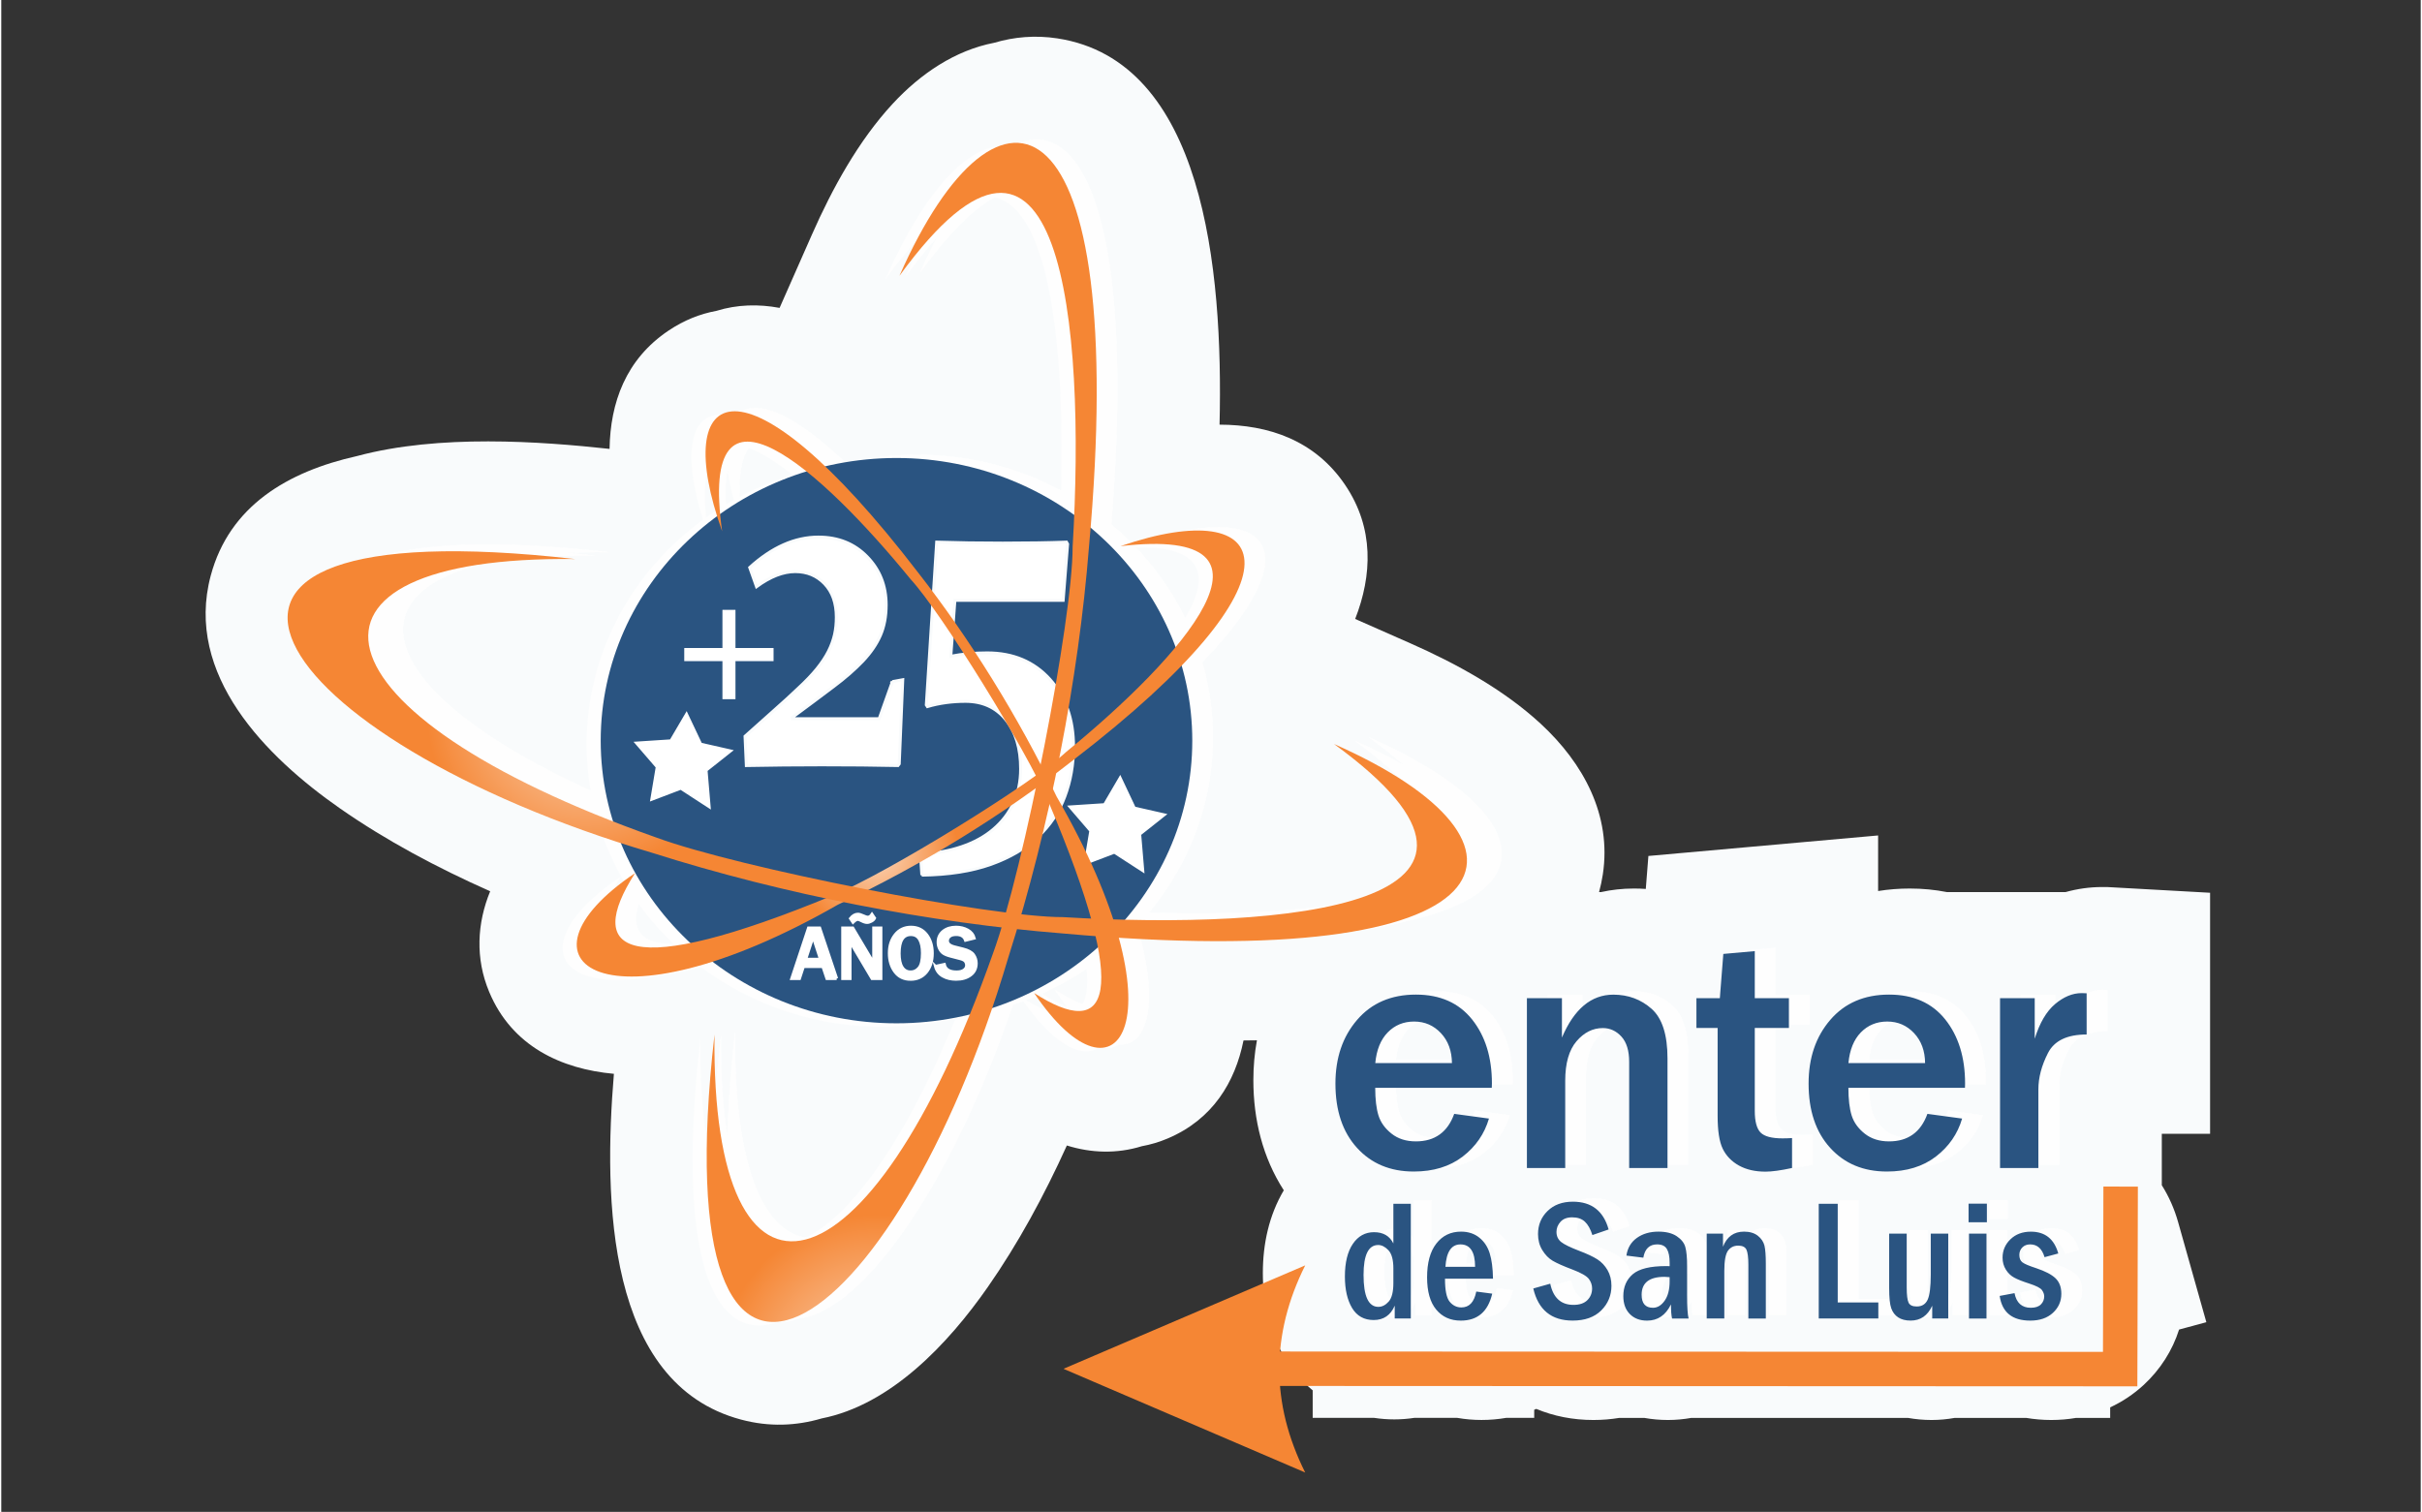 <?xml version="1.0" encoding="UTF-8"?>
<!DOCTYPE svg PUBLIC "-//W3C//DTD SVG 1.1//EN" "http://www.w3.org/Graphics/SVG/1.1/DTD/svg11.dtd">
<!-- Creator: CorelDRAW -->
<svg xmlns="http://www.w3.org/2000/svg" xml:space="preserve" width="189px" height="118px" style="shape-rendering:geometricPrecision; text-rendering:geometricPrecision; image-rendering:optimizeQuality; fill-rule:evenodd; clip-rule:evenodd"
viewBox="0 0 189 118.125"
 xmlns:xlink="http://www.w3.org/1999/xlink">
 <rect x="0" y="0" width="189" height="118.125" fill="#333333" stroke="none"/>
 <defs>
  <style type="text/css">
   <![CDATA[
    .str1 {stroke:#F9FBFC;stroke-width:0.232}
    .str2 {stroke:white;stroke-width:0.232}
    .str0 {stroke:white;stroke-width:0.463}
    .fil3 {fill:#2A5481}
    .fil0 {fill:#F9FBFC}
    .fil1 {fill:#FEFEFE}
    .fil6 {fill:white}
    .fil4 {fill:#2A5481;fill-rule:nonzero}
    .fil5 {fill:#F58634;fill-rule:nonzero}
    .fil2 {fill:#FEFEFE;fill-rule:nonzero}
    .fil7 {fill:white;fill-rule:nonzero}
    .fil11 {fill:url(#id0)}
    .fil9 {fill:url(#id1)}
    .fil8 {fill:url(#id2)}
    .fil10 {fill:url(#id3)}
   ]]>
  </style>
  <radialGradient id="id0" gradientUnits="userSpaceOnUse" cx="45.619" cy="55.635" r="12.367" fx="45.619" fy="55.635">
   <stop offset="0" style="stop-color:#FEFEFE"/>
   <stop offset="0.251" style="stop-color:#F9C299"/>
   <stop offset="1" style="stop-color:#F58634"/>
   <stop offset="1" style="stop-color:#F58634"/>
  </radialGradient>
  <radialGradient id="id1" gradientUnits="userSpaceOnUse" xlink:href="#id0" cx="68.4" cy="107.261" r="12.367" fx="68.4" fy="107.261">
  </radialGradient>
  <radialGradient id="id2" gradientUnits="userSpaceOnUse" xlink:href="#id0" cx="69.505" cy="66.246" r="6.157" fx="69.505" fy="66.246">
  </radialGradient>
  <radialGradient id="id3" gradientUnits="userSpaceOnUse" xlink:href="#id0" cx="68.307" cy="66.608" r="6.445" fx="68.307" fy="66.608">
  </radialGradient>
 </defs>
 <g id="Layer_x0020_1">
  <g id="_278834112">
   <path id="_538593408" class="fil0" d="M168.784 92.621c0.543,0.865 0.973,1.829 1.267,2.874l2.203 7.812 -2.13 0.575c-0.52,1.635 -1.459,3.117 -2.759,4.322 -0.794,0.732 -1.676,1.318 -2.624,1.757l0 0.823 -2.658 0c-0.636,0.109 -1.285,0.164 -1.943,0.164 -0.672,0 -1.327,-0.058 -1.96,-0.164l-5.578 0c-0.588,0.106 -1.197,0.164 -1.817,0.164 -0.623,0 -1.239,-0.056 -1.844,-0.164l-16.918 0c-0.594,0.106 -1.206,0.164 -1.832,0.164 -0.626,0 -1.241,-0.056 -1.845,-0.164l-1.951 0c-0.66,0.109 -1.338,0.164 -2.022,0.164 -1.609,0 -3.113,-0.302 -4.464,-0.867 -0.053,0.025 -0.106,0.047 -0.161,0.069l0 0.632 -2.192 0c-0.619,0.107 -1.263,0.164 -1.924,0.164 -0.646,0 -1.279,-0.056 -1.897,-0.164l-3.356 0c-0.508,0.078 -1.029,0.119 -1.559,0.119 -0.535,0 -1.06,-0.041 -1.573,-0.119l-4.803 0 0 -2.15c-0.855,-0.712 -1.599,-1.577 -2.197,-2.579 -1.199,-2.002 -1.697,-4.263 -1.697,-6.58 0,-2.283 0.478,-4.509 1.637,-6.472 -1.642,-2.543 -2.377,-5.512 -2.377,-8.603 0,-1.06 0.091,-2.101 0.278,-3.116 -0.351,0.005 -0.7,0.009 -1.048,0.012 -0.659,3.273 -2.412,6.168 -5.918,7.656 -0.67,0.285 -1.347,0.484 -2.026,0.607 -1.963,0.608 -3.969,0.535 -5.855,-0.057 -1.772,3.917 -3.825,7.693 -6.177,11.062 -3.078,4.412 -7.564,9.2 -12.98,10.265 -1.974,0.581 -4.084,0.683 -6.303,0.087 -10.518,-2.814 -10.742,-17.2 -9.924,-27.013 -4.118,-0.376 -7.962,-2.149 -9.742,-6.399 -1.1,-2.627 -0.947,-5.372 0.077,-7.865 -4.159,-1.842 -8.181,-3.994 -11.746,-6.483 -5.757,-4.017 -12.157,-10.428 -10.083,-18.179 1.459,-5.447 6.017,-8.134 11.44,-9.345 6.409,-1.72 14.311,-1.142 19.715,-0.556 0.057,-3.598 1.257,-6.997 4.612,-9.247 1.213,-0.813 2.465,-1.304 3.729,-1.536 1.636,-0.506 3.304,-0.54 4.941,-0.234l2.531 -5.737c1.582,-3.586 3.626,-7.319 6.302,-10.211 2.182,-2.357 4.88,-4.176 7.931,-4.766 1.552,-0.46 3.205,-0.607 4.938,-0.343 11.401,1.746 12.964,17.914 12.666,30.18 3.814,0.006 7.445,1.205 9.817,4.719 2.273,3.369 2.106,7.06 0.778,10.462l4.296 1.896c3.585,1.581 7.319,3.628 10.208,6.303 3.303,3.057 5.55,7.132 4.84,11.768 -0.073,0.475 -0.171,0.931 -0.292,1.374l0.15 0c0.817,-0.182 1.677,-0.279 2.576,-0.279 0.311,0 0.618,0.011 0.924,0.033l0.203 -2.577 17.945 -1.603 0 4.342c0.806,-0.13 1.631,-0.195 2.474,-0.195 0.995,0 1.967,0.093 2.906,0.279l9.259 0c0.924,-0.259 1.885,-0.396 2.875,-0.396 0.482,0 0.245,-0.006 0.839,0.026l7.58 0.422 0 18.835 -3.772 0 0 4.034 0.008 -0.004z"/>
   <path id="_538592256" class="fil1" d="M70.445 79.963c12.727,0 23.106,-9.919 23.106,-22.084 0,-12.165 -10.38,-22.086 -23.106,-22.086 -12.727,0 -23.109,9.921 -23.109,22.086 0,12.165 10.38,22.084 23.109,22.084z"/>
   <path id="_538592160" class="fil1" d="M72.681 38.177c7.503,0.949 13.223,4.59 12.774,8.132 -0.449,3.541 -6.894,5.646 -14.396,4.698 -7.503,-0.95 -13.223,-4.59 -12.774,-8.134 0.449,-3.541 6.893,-5.646 14.396,-4.698l0 0.002z"/>
   <path id="_538592040" class="fil1" d="M46.427 43.42c-23.697,-0.285 -21.089,12.061 6.34,21.753 6.502,2.397 26.152,6.239 31.789,6.225 17.458,1.04 38.499,-0.907 21.166,-13.529 17.516,7.731 14.425,18.022 -21.194,14.805 -10.311,-0.82 -21.779,-3.03 -32.082,-6.306 -29.974,-8.864 -42.653,-27.116 -6.018,-22.948z"/>
   <path id="_538591992" class="fil1" d="M56.226 80.852c-0.285,23.695 12.059,21.088 21.752,-6.341 2.398,-6.502 6.241,-26.152 6.224,-31.79 1.042,-17.458 -0.907,-38.499 -13.527,-21.166 7.73,-17.517 18.022,-14.427 14.805,21.194 -0.82,10.311 -3.03,21.777 -6.306,32.08 -8.866,29.973 -27.117,42.651 -22.948,6.02l0 0.002z"/>
   <path id="_538592640" class="fil1" d="M50.021 68.221c-3.988,6.229 -0.693,8.412 15.467,1.739 4.232,-1.749 15.502,-8.69 18.233,-11.227 8.948,-7.319 18.295,-17.699 4.218,-16.059 11.973,-4.095 15.087,2.287 -3.66,16.691 -5.375,4.225 -11.937,8.291 -18.411,11.318 -18.104,10.369 -26.191,4.496 -15.848,-2.465l0 0.004z"/>
   <path id="_538592544" class="fil1" d="M81.193 77.594c5.782,3.722 7.667,0.497 1.112,-14.962 -1.719,-4.049 -8.37,-14.781 -10.757,-17.367 -6.926,-8.485 -16.643,-17.295 -14.724,-3.742 -4.088,-11.472 1.622,-14.606 15.283,3.191 4.003,5.102 7.9,11.352 10.846,17.537 9.973,17.258 4.883,25.185 -1.758,15.344l-0.002 -0.001z"/>
   <path id="_538592448" class="fil1" d="M71.545 79.698c12.727,0 23.106,-9.921 23.106,-22.085 0,-12.163 -10.38,-22.085 -23.106,-22.085 -12.727,0 -23.106,9.921 -23.106,22.085 0,12.165 10.38,22.085 23.106,22.085z"/>
   <path id="_538592592" class="fil1" d="M73.783 37.91c7.503,0.947 13.223,4.59 12.775,8.132 -0.448,3.544 -6.893,5.648 -14.396,4.698 -7.502,-0.95 -13.223,-4.59 -12.774,-8.134 0.449,-3.543 6.894,-5.646 14.396,-4.697l-0.001 0.001z"/>
   <path id="_538592328" class="fil1" d="M47.529 43.149c-23.697,-0.285 -21.089,12.061 6.34,21.753 6.502,2.398 26.152,6.239 31.789,6.224 17.456,1.04 38.498,-0.907 21.166,-13.527 17.517,7.73 14.425,18.022 -21.194,14.803 -10.311,-0.819 -21.779,-3.03 -32.082,-6.304 -29.974,-8.865 -42.653,-27.117 -6.018,-22.949z"/>
   <path id="_538591968" class="fil1" d="M57.327 80.585c-0.283,23.695 12.061,21.088 21.753,-6.341 2.398,-6.503 6.241,-26.151 6.224,-31.79 1.042,-17.458 -0.907,-38.501 -13.527,-21.166 7.73,-17.514 18.022,-14.425 14.805,21.195 -0.82,10.312 -3.03,21.779 -6.306,32.08 -8.865,29.974 -27.114,42.653 -22.949,6.021z"/>
   <path id="_538591464" class="fil1" d="M51.123 67.954c-3.988,6.229 -0.693,8.412 15.467,1.739 4.235,-1.748 15.5,-8.69 18.233,-11.227 8.948,-7.319 18.295,-17.699 4.219,-16.058 11.974,-4.098 15.087,2.287 -3.66,16.691 -5.375,4.224 -11.937,8.291 -18.41,11.318 -18.104,10.368 -26.192,4.497 -15.848,-2.464l-0.002 0.001z"/>
   <path id="_538591920" class="fil1" d="M82.295 77.326c5.781,3.722 7.667,0.497 1.112,-14.963 -1.72,-4.049 -8.37,-14.783 -10.758,-17.366 -6.924,-8.487 -16.643,-17.296 -14.726,-3.742 -4.087,-11.472 1.621,-14.607 15.283,3.189 4.003,5.102 7.899,11.352 10.846,17.536 9.973,17.26 4.882,25.185 -1.759,15.346l0.001 0z"/>
   <path id="_284356376" class="fil2" d="M115.12 86.767l2.709 0.367c-0.35,1.198 -1.036,2.188 -2.049,2.968 -1.018,0.78 -2.293,1.169 -3.825,1.169 -1.838,0 -3.318,-0.617 -4.439,-1.856 -1.12,-1.233 -1.681,-2.906 -1.681,-5.018 0,-2.003 0.566,-3.662 1.695,-4.975 1.13,-1.312 2.665,-1.973 4.595,-1.973 1.892,0 3.354,0.65 4.39,1.946 1.031,1.296 1.546,2.958 1.546,4.99l-0.009 0.345 -9.105 0c0,0.9 0.084,1.622 0.255,2.165 0.169,0.543 0.51,1.015 1.017,1.417 0.513,0.403 1.145,0.605 1.905,0.605 1.479,0 2.478,-0.717 2.996,-2.152l0.001 0.001zm-0.183 -3.968c-0.009,-0.953 -0.296,-1.735 -0.861,-2.34 -0.565,-0.601 -1.26,-0.905 -2.094,-0.905 -0.826,0 -1.511,0.282 -2.062,0.846 -0.55,0.565 -0.874,1.364 -0.972,2.399l5.99 0zm16.84 8.196l-2.994 0 0 -8.291c0,-0.874 -0.202,-1.532 -0.605,-1.977 -0.404,-0.439 -0.888,-0.664 -1.459,-0.664 -0.78,0 -1.466,0.346 -2.047,1.028 -0.587,0.68 -0.884,1.713 -0.884,3.085l0 6.819 -2.994 0 0 -13.267 2.735 0 0 3.077c0.954,-2.234 2.29,-3.355 4.016,-3.355 1.166,0 2.162,0.372 2.991,1.107 0.826,0.735 1.241,2.027 1.241,3.873l0 8.564zm9.729 -2.335l0 2.335c-0.893,0.194 -1.582,0.286 -2.071,0.286 -0.808,0 -1.499,-0.157 -2.075,-0.474 -0.579,-0.324 -1.001,-0.758 -1.27,-1.314 -0.269,-0.556 -0.4,-1.413 -0.4,-2.568l0 -6.869 -1.657 0 0 -2.328 1.829 0 0.273 -3.456 2.458 -0.22 0 3.676 2.667 0 0 2.328 -2.667 0 0 6.473c0,0.829 0.152,1.4 0.451,1.699 0.306,0.306 0.874,0.454 1.713,0.454 0.24,0 0.49,-0.008 0.75,-0.022zm10.578 -1.892l2.707 0.367c-0.35,1.198 -1.035,2.188 -2.049,2.968 -1.017,0.78 -2.292,1.169 -3.825,1.169 -1.838,0 -3.317,-0.617 -4.439,-1.856 -1.121,-1.233 -1.68,-2.906 -1.68,-5.018 0,-2.003 0.563,-3.662 1.693,-4.975 1.13,-1.312 2.665,-1.973 4.597,-1.973 1.891,0 3.352,0.65 4.388,1.946 1.03,1.296 1.546,2.958 1.546,4.99l-0.008 0.345 -9.107 0c0,0.9 0.086,1.622 0.255,2.165 0.171,0.543 0.51,1.015 1.017,1.417 0.513,0.403 1.143,0.605 1.907,0.605 1.48,0 2.479,-0.717 2.994,-2.152l0.004 0.001zm-0.184 -3.968c-0.009,-0.953 -0.295,-1.735 -0.861,-2.34 -0.566,-0.601 -1.259,-0.905 -2.093,-0.905 -0.826,0 -1.512,0.282 -2.062,0.846 -0.552,0.565 -0.875,1.364 -0.975,2.399l5.99 0 0.001 0zm8.851 8.196l-2.994 0 0 -13.267 2.707 0 0 3.165c0.386,-1.233 0.915,-2.133 1.589,-2.703 0.678,-0.569 1.367,-0.856 2.075,-0.856 0.099,0 0.229,0.005 0.395,0.013l0 3.22c-1.524,0 -2.534,0.484 -3.026,1.458 -0.494,0.973 -0.744,1.915 -0.744,2.826l0 6.147 -0.001 -0.002z"/>
   <path id="_284357240" class="fil2" d="M110.361 93.795l1.361 0 0 8.962 -1.254 0 0 -1.003c-0.319,0.748 -0.868,1.123 -1.647,1.123 -0.749,0 -1.311,-0.314 -1.686,-0.94 -0.373,-0.627 -0.561,-1.448 -0.561,-2.462 0,-1.089 0.207,-1.94 0.621,-2.549 0.412,-0.606 0.964,-0.912 1.651,-0.912 0.722,0 1.225,0.293 1.514,0.881l0 -3.1 0 -0.001zm0 5.063c0,-0.684 -0.128,-1.162 -0.385,-1.435 -0.26,-0.273 -0.527,-0.41 -0.801,-0.41 -0.762,0 -1.142,0.777 -1.142,2.334 0,1.666 0.385,2.497 1.155,2.497 0.298,0 0.567,-0.141 0.812,-0.415 0.242,-0.275 0.361,-0.756 0.361,-1.438l0 -1.136 0 0.002zm7.781 0.784l-3.749 0c0,0.899 0.122,1.498 0.363,1.798 0.243,0.298 0.549,0.449 0.917,0.449 0.614,0 0.999,-0.412 1.162,-1.238l1.245 0.164c-0.327,1.403 -1.145,2.106 -2.455,2.106 -0.803,0 -1.442,-0.288 -1.918,-0.861 -0.477,-0.573 -0.715,-1.412 -0.715,-2.522 0,-1.135 0.24,-2.016 0.722,-2.638 0.481,-0.623 1.125,-0.933 1.929,-0.933 0.566,0 1.041,0.155 1.426,0.467 0.385,0.309 0.657,0.721 0.813,1.224 0.159,0.508 0.243,1.169 0.259,1.987l0.002 -0.002zm-1.397 -0.924c0,-1.169 -0.38,-1.753 -1.142,-1.753 -0.713,0 -1.106,0.586 -1.175,1.753l2.318 0zm10.432 -2.921l-1.267 0.438c-0.148,-0.472 -0.346,-0.822 -0.587,-1.047 -0.242,-0.226 -0.574,-0.338 -0.995,-0.338 -0.39,0 -0.691,0.113 -0.904,0.343 -0.211,0.232 -0.319,0.496 -0.319,0.791 0,0.328 0.119,0.592 0.359,0.787 0.237,0.194 0.716,0.426 1.427,0.699 0.61,0.232 1.078,0.454 1.405,0.661 0.331,0.21 0.595,0.493 0.799,0.846 0.203,0.352 0.304,0.758 0.304,1.224 0,0.752 -0.265,1.394 -0.797,1.924 -0.532,0.53 -1.278,0.793 -2.235,0.793 -1.657,0 -2.68,-0.835 -3.072,-2.508l1.324 -0.373c0.233,1.103 0.836,1.655 1.814,1.655 0.478,0 0.84,-0.124 1.088,-0.371 0.247,-0.247 0.369,-0.553 0.369,-0.917 0,-0.267 -0.085,-0.514 -0.255,-0.742 -0.169,-0.227 -0.593,-0.471 -1.273,-0.728 -0.719,-0.272 -1.234,-0.502 -1.553,-0.69 -0.317,-0.188 -0.587,-0.465 -0.812,-0.833 -0.224,-0.367 -0.333,-0.786 -0.333,-1.253 0,-0.716 0.249,-1.314 0.744,-1.8 0.498,-0.485 1.158,-0.728 1.982,-0.728 1.456,0 2.386,0.722 2.789,2.166l0 -0.001zm2.71 2.205l-1.319 -0.164c0.087,-0.592 0.36,-1.051 0.817,-1.38 0.458,-0.327 1.018,-0.491 1.686,-0.491 0.593,0 1.07,0.119 1.427,0.357 0.356,0.239 0.58,0.521 0.672,0.852 0.091,0.328 0.138,0.823 0.138,1.49l0 2.26c0,0.915 0.039,1.525 0.117,1.83l-1.293 0c-0.056,-0.24 -0.086,-0.606 -0.086,-1.101 -0.415,0.845 -1.037,1.265 -1.864,1.265 -0.561,0 -1.011,-0.17 -1.349,-0.515 -0.338,-0.343 -0.509,-0.81 -0.509,-1.401 0,-0.722 0.249,-1.292 0.744,-1.714 0.497,-0.421 1.36,-0.631 2.585,-0.631 0.064,0 0.159,0.001 0.289,0.006l0 -0.269c0,-0.474 -0.071,-0.829 -0.213,-1.071 -0.142,-0.239 -0.397,-0.361 -0.764,-0.361 -0.601,0 -0.959,0.345 -1.077,1.037l0 0.004zm2.054 1.525c-0.174,-0.018 -0.307,-0.026 -0.402,-0.026 -1.19,0 -1.785,0.467 -1.785,1.397 0,0.679 0.294,1.017 0.886,1.017 0.345,0 0.651,-0.183 0.911,-0.55 0.26,-0.367 0.39,-0.873 0.39,-1.517l0 -0.32 0 -0.001zm2.904 -3.402l1.267 0 0 1.024c0.307,-0.789 0.853,-1.18 1.64,-1.18 0.445,0 0.808,0.107 1.081,0.32 0.273,0.214 0.445,0.472 0.521,0.77 0.071,0.301 0.106,0.775 0.106,1.423l0 4.274 -1.364 0 0 -4.202c0,-0.578 -0.052,-0.971 -0.154,-1.179 -0.1,-0.208 -0.313,-0.312 -0.644,-0.312 -0.341,0 -0.607,0.133 -0.797,0.397 -0.19,0.265 -0.285,0.791 -0.285,1.579l0 3.716 -1.374 0 0 -6.632 0.002 0zm8.746 -2.331l1.484 0 0 7.708 3.172 0 0 1.254 -4.655 0 0 -8.962zm5.502 2.331l1.371 0 0 4.215c0,0.587 0.048,0.979 0.146,1.178 0.096,0.201 0.307,0.298 0.636,0.298 0.406,0 0.691,-0.177 0.853,-0.532 0.161,-0.354 0.242,-1.011 0.242,-1.969l0 -3.192 1.364 0 0 6.632 -1.253 0 0 -0.996c-0.354,0.774 -0.917,1.16 -1.688,1.16 -0.393,0 -0.716,-0.083 -0.969,-0.248 -0.253,-0.165 -0.432,-0.403 -0.542,-0.71 -0.111,-0.306 -0.164,-0.839 -0.164,-1.594l0 -4.242 0.004 0zm7.636 -0.893l-1.43 0 0 -1.453 1.43 0 0 1.453zm-1.397 0.893l1.367 0 0 6.632 -1.367 0 0 -6.632zm6.973 1.549l-1.071 0.289c-0.197,-0.666 -0.571,-0.996 -1.123,-0.996 -0.254,0 -0.457,0.078 -0.614,0.234 -0.155,0.159 -0.233,0.354 -0.233,0.585 0,0.262 0.078,0.455 0.237,0.579 0.158,0.124 0.517,0.276 1.082,0.46 0.698,0.233 1.197,0.493 1.504,0.784 0.307,0.291 0.461,0.697 0.461,1.219 0,0.585 -0.22,1.082 -0.657,1.485 -0.437,0.406 -1.029,0.608 -1.773,0.608 -1.405,0 -2.202,-0.644 -2.39,-1.929l1.16 -0.219c0.151,0.763 0.573,1.142 1.27,1.142 0.354,0 0.615,-0.087 0.791,-0.261 0.172,-0.176 0.256,-0.384 0.256,-0.626 0,-0.165 -0.057,-0.33 -0.177,-0.495 -0.117,-0.164 -0.448,-0.334 -0.989,-0.509 -0.522,-0.167 -0.915,-0.32 -1.179,-0.467 -0.265,-0.143 -0.483,-0.351 -0.653,-0.627 -0.171,-0.273 -0.255,-0.584 -0.255,-0.928 0,-0.563 0.206,-1.043 0.618,-1.44 0.409,-0.397 0.944,-0.593 1.596,-0.593 1.107,0 1.82,0.568 2.14,1.705l-0.001 0z"/>
   <path id="_538591656" class="fil1" d="M70.445 79.963c12.727,0 23.106,-9.919 23.106,-22.084 0,-12.165 -10.38,-22.086 -23.106,-22.086 -12.727,0 -23.109,9.921 -23.109,22.086 0,12.165 10.38,22.084 23.109,22.084z"/>
   <path id="_538591896" class="fil1" d="M72.681 38.177c7.503,0.949 13.223,4.59 12.774,8.132 -0.449,3.541 -6.894,5.646 -14.396,4.698 -7.503,-0.95 -13.223,-4.59 -12.774,-8.134 0.449,-3.541 6.893,-5.646 14.396,-4.698l0 0.002z"/>
   <path id="_538591512" class="fil1" d="M46.427 43.42c-23.697,-0.285 -21.089,12.061 6.34,21.753 6.502,2.397 26.152,6.239 31.789,6.225 17.458,1.04 38.499,-0.907 21.166,-13.529 17.516,7.731 14.425,18.022 -21.194,14.805 -10.311,-0.82 -21.779,-3.03 -32.082,-6.306 -29.974,-8.864 -42.653,-27.116 -6.018,-22.948z"/>
   <path id="_538591680" class="fil1" d="M56.226 80.852c-0.285,23.695 12.059,21.088 21.752,-6.341 2.398,-6.502 6.241,-26.152 6.224,-31.79 1.042,-17.458 -0.907,-38.499 -13.527,-21.166 7.73,-17.517 18.022,-14.427 14.805,21.194 -0.82,10.311 -3.03,21.777 -6.306,32.08 -8.866,29.973 -27.117,42.651 -22.948,6.02l0 0.002z"/>
   <path id="_538590480" class="fil1" d="M50.021 68.221c-3.988,6.229 -0.693,8.412 15.467,1.739 4.232,-1.749 15.502,-8.69 18.233,-11.227 8.948,-7.319 18.295,-17.699 4.218,-16.059 11.973,-4.095 15.087,2.287 -3.66,16.691 -5.375,4.225 -11.937,8.291 -18.411,11.318 -18.104,10.369 -26.191,4.496 -15.848,-2.465l0 0.004z"/>
   <path id="_538590456" class="fil1" d="M81.193 77.594c5.782,3.722 7.667,0.497 1.112,-14.962 -1.719,-4.049 -8.37,-14.781 -10.757,-17.367 -6.926,-8.485 -16.643,-17.295 -14.724,-3.742 -4.088,-11.472 1.622,-14.606 15.283,3.191 4.003,5.102 7.9,11.352 10.846,17.537 9.973,17.258 4.883,25.185 -1.758,15.344l-0.002 -0.001z"/>
   <path id="_538590696" class="fil1" d="M71.545 79.698c12.727,0 23.106,-9.921 23.106,-22.085 0,-12.163 -10.38,-22.085 -23.106,-22.085 -12.727,0 -23.106,9.921 -23.106,22.085 0,12.165 10.38,22.085 23.106,22.085z"/>
   <path id="_538590528" class="fil1" d="M73.783 37.91c7.503,0.947 13.223,4.59 12.775,8.132 -0.448,3.544 -6.893,5.648 -14.396,4.698 -7.502,-0.95 -13.223,-4.59 -12.774,-8.134 0.449,-3.543 6.894,-5.646 14.396,-4.697l-0.001 0.001z"/>
   <path id="_538591032" class="fil1" d="M47.529 43.149c-23.697,-0.285 -21.089,12.061 6.34,21.753 6.502,2.398 26.152,6.239 31.789,6.224 17.456,1.04 38.498,-0.907 21.166,-13.527 17.517,7.73 14.425,18.022 -21.194,14.803 -10.311,-0.819 -21.779,-3.03 -32.082,-6.304 -29.974,-8.865 -42.653,-27.117 -6.018,-22.949z"/>
   <path id="_538590672" class="fil1" d="M57.327 80.585c-0.283,23.695 12.061,21.088 21.753,-6.341 2.398,-6.503 6.241,-26.151 6.224,-31.79 1.042,-17.458 -0.907,-38.501 -13.527,-21.166 7.73,-17.514 18.022,-14.425 14.805,21.195 -0.82,10.312 -3.03,21.779 -6.306,32.08 -8.865,29.974 -27.114,42.653 -22.949,6.021z"/>
   <path id="_538591008" class="fil1" d="M51.123 67.954c-3.988,6.229 -0.693,8.412 15.467,1.739 4.235,-1.748 15.5,-8.69 18.233,-11.227 8.948,-7.319 18.295,-17.699 4.219,-16.058 11.974,-4.098 15.087,2.287 -3.66,16.691 -5.375,4.224 -11.937,8.291 -18.41,11.318 -18.104,10.368 -26.192,4.497 -15.848,-2.464l-0.002 0.001z"/>
   <path id="_538590720" class="fil1" d="M82.295 77.326c5.781,3.722 7.667,0.497 1.112,-14.963 -1.72,-4.049 -8.37,-14.783 -10.758,-17.366 -6.924,-8.487 -16.643,-17.296 -14.726,-3.742 -4.087,-11.472 1.621,-14.607 15.283,3.189 4.003,5.102 7.899,11.352 10.846,17.536 9.973,17.26 4.882,25.185 -1.759,15.346l0.001 0z"/>
   <path id="_284364032" class="fil2" d="M115.12 86.767l2.709 0.367c-0.35,1.198 -1.036,2.188 -2.049,2.968 -1.018,0.78 -2.293,1.169 -3.825,1.169 -1.838,0 -3.318,-0.617 -4.439,-1.856 -1.12,-1.233 -1.681,-2.906 -1.681,-5.018 0,-2.003 0.566,-3.662 1.695,-4.975 1.13,-1.312 2.665,-1.973 4.595,-1.973 1.892,0 3.354,0.65 4.39,1.946 1.031,1.296 1.546,2.958 1.546,4.99l-0.009 0.345 -9.105 0c0,0.9 0.084,1.622 0.255,2.165 0.169,0.543 0.51,1.015 1.017,1.417 0.513,0.403 1.145,0.605 1.905,0.605 1.479,0 2.478,-0.717 2.996,-2.152l0.001 0.001zm-0.183 -3.968c-0.009,-0.953 -0.296,-1.735 -0.861,-2.34 -0.565,-0.601 -1.26,-0.905 -2.094,-0.905 -0.826,0 -1.511,0.282 -2.062,0.846 -0.55,0.565 -0.874,1.364 -0.972,2.399l5.99 0zm16.84 8.196l-2.994 0 0 -8.291c0,-0.874 -0.202,-1.532 -0.605,-1.977 -0.404,-0.439 -0.888,-0.664 -1.459,-0.664 -0.78,0 -1.466,0.346 -2.047,1.028 -0.587,0.68 -0.884,1.713 -0.884,3.085l0 6.819 -2.994 0 0 -13.267 2.735 0 0 3.077c0.954,-2.234 2.29,-3.355 4.016,-3.355 1.166,0 2.162,0.372 2.991,1.107 0.826,0.735 1.241,2.027 1.241,3.873l0 8.564zm9.729 -2.335l0 2.335c-0.893,0.194 -1.582,0.286 -2.071,0.286 -0.808,0 -1.499,-0.157 -2.075,-0.474 -0.579,-0.324 -1.001,-0.758 -1.27,-1.314 -0.269,-0.556 -0.4,-1.413 -0.4,-2.568l0 -6.869 -1.657 0 0 -2.328 1.829 0 0.273 -3.456 2.458 -0.22 0 3.676 2.667 0 0 2.328 -2.667 0 0 6.473c0,0.829 0.152,1.4 0.451,1.699 0.306,0.306 0.874,0.454 1.713,0.454 0.24,0 0.49,-0.008 0.75,-0.022zm10.578 -1.892l2.707 0.367c-0.35,1.198 -1.035,2.188 -2.049,2.968 -1.017,0.78 -2.292,1.169 -3.825,1.169 -1.838,0 -3.317,-0.617 -4.439,-1.856 -1.121,-1.233 -1.68,-2.906 -1.68,-5.018 0,-2.003 0.563,-3.662 1.693,-4.975 1.13,-1.312 2.665,-1.973 4.597,-1.973 1.891,0 3.352,0.65 4.388,1.946 1.03,1.296 1.546,2.958 1.546,4.99l-0.008 0.345 -9.107 0c0,0.9 0.086,1.622 0.255,2.165 0.171,0.543 0.51,1.015 1.017,1.417 0.513,0.403 1.143,0.605 1.907,0.605 1.48,0 2.479,-0.717 2.994,-2.152l0.004 0.001zm-0.184 -3.968c-0.009,-0.953 -0.295,-1.735 -0.861,-2.34 -0.566,-0.601 -1.259,-0.905 -2.093,-0.905 -0.826,0 -1.512,0.282 -2.062,0.846 -0.552,0.565 -0.875,1.364 -0.975,2.399l5.99 0 0.001 0zm8.851 8.196l-2.994 0 0 -13.267 2.707 0 0 3.165c0.386,-1.233 0.915,-2.133 1.589,-2.703 0.678,-0.569 1.367,-0.856 2.075,-0.856 0.099,0 0.229,0.005 0.395,0.013l0 3.22c-1.524,0 -2.534,0.484 -3.026,1.458 -0.494,0.973 -0.744,1.915 -0.744,2.826l0 6.147 -0.001 -0.002z"/>
   <path id="_284332544" class="fil2" d="M110.361 93.795l1.361 0 0 8.962 -1.254 0 0 -1.003c-0.319,0.748 -0.868,1.123 -1.647,1.123 -0.749,0 -1.311,-0.314 -1.686,-0.94 -0.373,-0.627 -0.561,-1.448 -0.561,-2.462 0,-1.089 0.207,-1.94 0.621,-2.549 0.412,-0.606 0.964,-0.912 1.651,-0.912 0.722,0 1.225,0.293 1.514,0.881l0 -3.1 0 -0.001zm0 5.063c0,-0.684 -0.128,-1.162 -0.385,-1.435 -0.26,-0.273 -0.527,-0.41 -0.801,-0.41 -0.762,0 -1.142,0.777 -1.142,2.334 0,1.666 0.385,2.497 1.155,2.497 0.298,0 0.567,-0.141 0.812,-0.415 0.242,-0.275 0.361,-0.756 0.361,-1.438l0 -1.136 0 0.002zm7.781 0.784l-3.749 0c0,0.899 0.122,1.498 0.363,1.798 0.243,0.298 0.549,0.449 0.917,0.449 0.614,0 0.999,-0.412 1.162,-1.238l1.245 0.164c-0.327,1.403 -1.145,2.106 -2.455,2.106 -0.803,0 -1.442,-0.288 -1.918,-0.861 -0.477,-0.573 -0.715,-1.412 -0.715,-2.522 0,-1.135 0.24,-2.016 0.722,-2.638 0.481,-0.623 1.125,-0.933 1.929,-0.933 0.566,0 1.041,0.155 1.426,0.467 0.385,0.309 0.657,0.721 0.813,1.224 0.159,0.508 0.243,1.169 0.259,1.987l0.002 -0.002zm-1.397 -0.924c0,-1.169 -0.38,-1.753 -1.142,-1.753 -0.713,0 -1.106,0.586 -1.175,1.753l2.318 0zm10.432 -2.921l-1.267 0.438c-0.148,-0.472 -0.346,-0.822 -0.587,-1.047 -0.242,-0.226 -0.574,-0.338 -0.995,-0.338 -0.39,0 -0.691,0.113 -0.904,0.343 -0.211,0.232 -0.319,0.496 -0.319,0.791 0,0.328 0.119,0.592 0.359,0.787 0.237,0.194 0.716,0.426 1.427,0.699 0.61,0.232 1.078,0.454 1.405,0.661 0.331,0.21 0.595,0.493 0.799,0.846 0.203,0.352 0.304,0.758 0.304,1.224 0,0.752 -0.265,1.394 -0.797,1.924 -0.532,0.53 -1.278,0.793 -2.235,0.793 -1.657,0 -2.68,-0.835 -3.072,-2.508l1.324 -0.373c0.233,1.103 0.836,1.655 1.814,1.655 0.478,0 0.84,-0.124 1.088,-0.371 0.247,-0.247 0.369,-0.553 0.369,-0.917 0,-0.267 -0.085,-0.514 -0.255,-0.742 -0.169,-0.227 -0.593,-0.471 -1.273,-0.728 -0.719,-0.272 -1.234,-0.502 -1.553,-0.69 -0.317,-0.188 -0.587,-0.465 -0.812,-0.833 -0.224,-0.367 -0.333,-0.786 -0.333,-1.253 0,-0.716 0.249,-1.314 0.744,-1.8 0.498,-0.485 1.158,-0.728 1.982,-0.728 1.456,0 2.386,0.722 2.789,2.166l0 -0.001zm2.71 2.205l-1.319 -0.164c0.087,-0.592 0.36,-1.051 0.817,-1.38 0.458,-0.327 1.018,-0.491 1.686,-0.491 0.593,0 1.07,0.119 1.427,0.357 0.356,0.239 0.58,0.521 0.672,0.852 0.091,0.328 0.138,0.823 0.138,1.49l0 2.26c0,0.915 0.039,1.525 0.117,1.83l-1.293 0c-0.056,-0.24 -0.086,-0.606 -0.086,-1.101 -0.415,0.845 -1.037,1.265 -1.864,1.265 -0.561,0 -1.011,-0.17 -1.349,-0.515 -0.338,-0.343 -0.509,-0.81 -0.509,-1.401 0,-0.722 0.249,-1.292 0.744,-1.714 0.497,-0.421 1.36,-0.631 2.585,-0.631 0.064,0 0.159,0.001 0.289,0.006l0 -0.269c0,-0.474 -0.071,-0.829 -0.213,-1.071 -0.142,-0.239 -0.397,-0.361 -0.764,-0.361 -0.601,0 -0.959,0.345 -1.077,1.037l0 0.004zm2.054 1.525c-0.174,-0.018 -0.307,-0.026 -0.402,-0.026 -1.19,0 -1.785,0.467 -1.785,1.397 0,0.679 0.294,1.017 0.886,1.017 0.345,0 0.651,-0.183 0.911,-0.55 0.26,-0.367 0.39,-0.873 0.39,-1.517l0 -0.32 0 -0.001zm2.904 -3.402l1.267 0 0 1.024c0.307,-0.789 0.853,-1.18 1.64,-1.18 0.445,0 0.808,0.107 1.081,0.32 0.273,0.214 0.445,0.472 0.521,0.77 0.071,0.301 0.106,0.775 0.106,1.423l0 4.274 -1.364 0 0 -4.202c0,-0.578 -0.052,-0.971 -0.154,-1.179 -0.1,-0.208 -0.313,-0.312 -0.644,-0.312 -0.341,0 -0.607,0.133 -0.797,0.397 -0.19,0.265 -0.285,0.791 -0.285,1.579l0 3.716 -1.374 0 0 -6.632 0.002 0zm8.746 -2.331l1.484 0 0 7.708 3.172 0 0 1.254 -4.655 0 0 -8.962zm5.502 2.331l1.371 0 0 4.215c0,0.587 0.048,0.979 0.146,1.178 0.096,0.201 0.307,0.298 0.636,0.298 0.406,0 0.691,-0.177 0.853,-0.532 0.161,-0.354 0.242,-1.011 0.242,-1.969l0 -3.192 1.364 0 0 6.632 -1.253 0 0 -0.996c-0.354,0.774 -0.917,1.16 -1.688,1.16 -0.393,0 -0.716,-0.083 -0.969,-0.248 -0.253,-0.165 -0.432,-0.403 -0.542,-0.71 -0.111,-0.306 -0.164,-0.839 -0.164,-1.594l0 -4.242 0.004 0zm7.636 -0.893l-1.43 0 0 -1.453 1.43 0 0 1.453zm-1.397 0.893l1.367 0 0 6.632 -1.367 0 0 -6.632zm6.973 1.549l-1.071 0.289c-0.197,-0.666 -0.571,-0.996 -1.123,-0.996 -0.254,0 -0.457,0.078 -0.614,0.234 -0.155,0.159 -0.233,0.354 -0.233,0.585 0,0.262 0.078,0.455 0.237,0.579 0.158,0.124 0.517,0.276 1.082,0.46 0.698,0.233 1.197,0.493 1.504,0.784 0.307,0.291 0.461,0.697 0.461,1.219 0,0.585 -0.22,1.082 -0.657,1.485 -0.437,0.406 -1.029,0.608 -1.773,0.608 -1.405,0 -2.202,-0.644 -2.39,-1.929l1.16 -0.219c0.151,0.763 0.573,1.142 1.27,1.142 0.354,0 0.615,-0.087 0.791,-0.261 0.172,-0.176 0.256,-0.384 0.256,-0.626 0,-0.165 -0.057,-0.33 -0.177,-0.495 -0.117,-0.164 -0.448,-0.334 -0.989,-0.509 -0.522,-0.167 -0.915,-0.32 -1.179,-0.467 -0.265,-0.143 -0.483,-0.351 -0.653,-0.627 -0.171,-0.273 -0.255,-0.584 -0.255,-0.928 0,-0.563 0.206,-1.043 0.618,-1.44 0.409,-0.397 0.944,-0.593 1.596,-0.593 1.107,0 1.82,0.568 2.14,1.705l-0.001 0z"/>
   <path id="_538590096" class="fil1" d="M68.833 80.226c12.727,0 23.104,-9.92 23.104,-22.082 0,-12.165 -10.38,-22.085 -23.104,-22.085 -12.727,0 -23.106,9.921 -23.106,22.085 0,12.162 10.38,22.082 23.106,22.082z"/>
   <path id="_538589976" class="fil1" d="M71.069 38.438c7.503,0.95 13.223,4.59 12.774,8.133 -0.449,3.543 -6.894,5.646 -14.396,4.697 -7.503,-0.949 -13.22,-4.59 -12.774,-8.133 0.449,-3.543 6.894,-5.648 14.395,-4.698l0.001 0.001z"/>
   <path id="_538590120" class="fil1" d="M44.815 43.681c-23.695,-0.283 -21.088,12.061 6.339,21.753 6.502,2.397 26.152,6.241 31.789,6.224 17.456,1.041 38.499,-0.907 21.166,-13.527 17.516,7.73 14.425,18.021 -21.194,14.805 -10.311,-0.82 -21.776,-3.029 -32.08,-6.306 -29.972,-8.865 -42.65,-27.114 -6.018,-22.949z"/>
   <path id="_538590192" class="fil1" d="M54.614 81.118c-0.285,23.696 12.059,21.088 21.75,-6.34 2.398,-6.502 6.241,-26.152 6.224,-31.789 1.042,-17.456 -0.907,-38.497 -13.527,-21.166 7.73,-17.516 18.02,-14.425 14.803,21.194 -0.819,10.311 -3.03,21.779 -6.304,32.08 -8.865,29.972 -27.116,42.65 -22.949,6.018l0.002 0.001z"/>
   <path id="_538590360" class="fil1" d="M48.409 68.484c-3.988,6.226 -0.693,8.411 15.467,1.739 4.232,-1.749 15.5,-8.69 18.233,-11.225 8.948,-7.319 18.295,-17.699 4.218,-16.058 11.973,-4.097 15.087,2.287 -3.66,16.691 -5.377,4.224 -11.937,8.291 -18.411,11.318 -18.102,10.368 -26.189,4.496 -15.848,-2.464z"/>
   <path id="_538589784" class="fil1" d="M79.58 77.856c5.781,3.722 7.666,0.497 1.112,-14.964 -1.72,-4.048 -8.37,-14.781 -10.757,-17.366 -6.926,-8.485 -16.643,-17.294 -14.724,-3.743 -4.088,-11.472 1.619,-14.605 15.282,3.191 4.003,5.103 7.899,11.351 10.846,17.537 9.973,17.258 4.882,25.184 -1.759,15.343l0 0.002z"/>
   <path id="_538589664" class="fil3" d="M69.932 79.954c12.727,0 23.106,-9.92 23.106,-22.085 0,-12.162 -10.38,-22.084 -23.106,-22.084 -12.727,0 -23.106,9.921 -23.106,22.084 0,12.163 10.38,22.085 23.106,22.085z"/>
   <path id="_284990624" class="fil4" d="M113.506 87.03l2.707 0.367c-0.35,1.195 -1.035,2.188 -2.049,2.967 -1.017,0.781 -2.292,1.171 -3.825,1.171 -1.838,0 -3.317,-0.619 -4.438,-1.856 -1.122,-1.234 -1.681,-2.907 -1.681,-5.018 0,-2.005 0.563,-3.662 1.695,-4.977 1.129,-1.314 2.663,-1.974 4.595,-1.974 1.892,0 3.354,0.651 4.388,1.946 1.031,1.296 1.546,2.959 1.546,4.991l-0.011 0.344 -9.105 0c0,0.902 0.086,1.624 0.255,2.165 0.171,0.543 0.51,1.012 1.018,1.417 0.51,0.405 1.143,0.606 1.904,0.606 1.479,0 2.479,-0.718 2.994,-2.152l0.005 0.002zm-0.184 -3.968c-0.009,-0.954 -0.295,-1.736 -0.861,-2.34 -0.566,-0.602 -1.259,-0.906 -2.093,-0.906 -0.826,0 -1.512,0.283 -2.062,0.847 -0.552,0.566 -0.875,1.363 -0.973,2.399l5.989 0 0.001 0zm16.84 8.196l-2.996 0 0 -8.291c0,-0.873 -0.202,-1.533 -0.605,-1.976 -0.403,-0.441 -0.887,-0.665 -1.456,-0.665 -0.78,0 -1.466,0.344 -2.049,1.027 -0.587,0.682 -0.885,1.714 -0.885,3.085l0 6.821 -2.993 0 0 -13.267 2.736 0 0 3.075c0.953,-2.233 2.289,-3.352 4.016,-3.352 1.165,0 2.159,0.372 2.989,1.107 0.826,0.735 1.241,2.026 1.241,3.873l0 8.562 0.002 0.002zm9.728 -2.337l0 2.337c-0.892,0.193 -1.582,0.286 -2.071,0.286 -0.808,0 -1.497,-0.156 -2.075,-0.475 -0.579,-0.324 -0.999,-0.757 -1.27,-1.314 -0.268,-0.555 -0.398,-1.412 -0.398,-2.568l0 -6.869 -1.657 0 0 -2.327 1.829 0 0.273 -3.458 2.457 -0.22 0 3.677 2.667 0 0 2.327 -2.667 0 0 6.474c0,0.829 0.154,1.397 0.454,1.699 0.304,0.305 0.874,0.454 1.713,0.454 0.237,0 0.49,-0.008 0.748,-0.024l-0.001 0zm10.578 -1.891l2.707 0.367c-0.348,1.195 -1.035,2.188 -2.049,2.967 -1.017,0.781 -2.292,1.171 -3.824,1.171 -1.839,0 -3.318,-0.619 -4.439,-1.856 -1.122,-1.234 -1.681,-2.907 -1.681,-5.018 0,-2.005 0.563,-3.662 1.695,-4.977 1.129,-1.314 2.664,-1.974 4.595,-1.974 1.892,0 3.354,0.651 4.388,1.946 1.031,1.296 1.546,2.959 1.546,4.991l-0.009 0.344 -9.106 0c0,0.902 0.086,1.624 0.255,2.165 0.171,0.543 0.51,1.012 1.018,1.417 0.51,0.405 1.143,0.606 1.904,0.606 1.479,0 2.479,-0.718 2.996,-2.152l0.004 0.002zm-0.185 -3.968c-0.009,-0.954 -0.295,-1.736 -0.861,-2.34 -0.565,-0.602 -1.26,-0.906 -2.093,-0.906 -0.826,0 -1.512,0.283 -2.064,0.847 -0.55,0.566 -0.874,1.363 -0.971,2.399l5.989 0zm8.85 8.196l-2.996 0 0 -13.267 2.709 0 0 3.165c0.385,-1.233 0.915,-2.135 1.586,-2.703 0.678,-0.569 1.368,-0.858 2.075,-0.858 0.099,0 0.229,0.006 0.395,0.013l0 3.22c-1.524,0 -2.534,0.484 -3.026,1.459 -0.494,0.971 -0.744,1.915 -0.744,2.824l0 6.147 0.001 -0.001z"/>
   <path id="_284992040" class="fil4" d="M108.747 94.056l1.361 0 0 8.962 -1.256 0 0 -1.004c-0.318,0.748 -0.867,1.123 -1.645,1.123 -0.75,0 -1.31,-0.314 -1.686,-0.939 -0.374,-0.628 -0.561,-1.448 -0.561,-2.463 0,-1.089 0.207,-1.94 0.621,-2.549 0.412,-0.606 0.964,-0.912 1.651,-0.912 0.722,0 1.225,0.293 1.514,0.881l0 -3.1zm0 5.063c0,-0.684 -0.129,-1.16 -0.385,-1.433 -0.26,-0.273 -0.527,-0.41 -0.801,-0.41 -0.763,0 -1.145,0.777 -1.145,2.335 0,1.664 0.385,2.497 1.155,2.497 0.298,0 0.567,-0.138 0.812,-0.415 0.242,-0.276 0.363,-0.756 0.363,-1.436l0 -1.136 0.001 -0.002zm7.781 0.787l-3.75 0c0,0.899 0.12,1.498 0.363,1.798 0.245,0.298 0.549,0.449 0.917,0.449 0.615,0 1.001,-0.412 1.165,-1.24l1.245 0.164c-0.327,1.405 -1.145,2.106 -2.455,2.106 -0.803,0 -1.442,-0.286 -1.918,-0.86 -0.477,-0.572 -0.715,-1.412 -0.715,-2.522 0,-1.136 0.239,-2.018 0.722,-2.638 0.482,-0.623 1.126,-0.932 1.93,-0.932 0.565,0 1.041,0.155 1.426,0.467 0.385,0.309 0.657,0.721 0.813,1.224 0.159,0.508 0.245,1.167 0.258,1.987l0.001 -0.002zm-1.397 -0.925c0,-1.168 -0.383,-1.752 -1.143,-1.752 -0.711,0 -1.104,0.585 -1.175,1.752l2.319 0zm10.432 -2.92l-1.27 0.438c-0.148,-0.472 -0.345,-0.822 -0.587,-1.047 -0.242,-0.226 -0.573,-0.338 -0.995,-0.338 -0.39,0 -0.691,0.113 -0.904,0.343 -0.211,0.232 -0.319,0.495 -0.319,0.791 0,0.331 0.119,0.592 0.358,0.787 0.237,0.193 0.716,0.425 1.427,0.699 0.61,0.23 1.078,0.452 1.407,0.66 0.327,0.211 0.593,0.494 0.797,0.845 0.203,0.351 0.304,0.761 0.304,1.224 0,0.752 -0.265,1.395 -0.797,1.925 -0.532,0.529 -1.278,0.793 -2.235,0.793 -1.656,0 -2.68,-0.835 -3.072,-2.508l1.325 -0.374c0.232,1.102 0.836,1.655 1.812,1.655 0.477,0 0.84,-0.123 1.087,-0.369 0.248,-0.247 0.371,-0.554 0.371,-0.917 0,-0.267 -0.086,-0.514 -0.255,-0.743 -0.17,-0.226 -0.593,-0.471 -1.272,-0.729 -0.721,-0.271 -1.236,-0.502 -1.555,-0.69 -0.318,-0.189 -0.586,-0.467 -0.81,-0.834 -0.224,-0.367 -0.333,-0.783 -0.333,-1.253 0,-0.716 0.248,-1.314 0.744,-1.799 0.497,-0.487 1.155,-0.729 1.98,-0.729 1.456,0 2.386,0.722 2.79,2.166l0.002 0.002zm2.707 2.205l-1.319 -0.164c0.087,-0.592 0.36,-1.051 0.817,-1.38 0.457,-0.327 1.019,-0.491 1.686,-0.491 0.593,0 1.071,0.119 1.427,0.357 0.358,0.239 0.582,0.521 0.673,0.852 0.091,0.326 0.138,0.823 0.138,1.49l0 2.259c0,0.914 0.037,1.524 0.117,1.831l-1.292 0c-0.057,-0.24 -0.086,-0.607 -0.086,-1.102 -0.415,0.846 -1.037,1.266 -1.864,1.266 -0.561,0 -1.011,-0.17 -1.35,-0.515 -0.338,-0.343 -0.508,-0.81 -0.508,-1.401 0,-0.722 0.248,-1.292 0.744,-1.715 0.497,-0.419 1.358,-0.63 2.585,-0.63 0.063,0 0.159,0.001 0.289,0.006l0 -0.269c0,-0.474 -0.072,-0.829 -0.214,-1.071 -0.141,-0.239 -0.396,-0.361 -0.763,-0.361 -0.6,0 -0.959,0.345 -1.078,1.037l-0.001 0.004zm2.057 1.523c-0.175,-0.018 -0.307,-0.026 -0.402,-0.026 -1.19,0 -1.785,0.467 -1.785,1.4 0,0.679 0.294,1.017 0.886,1.017 0.345,0 0.65,-0.183 0.91,-0.55 0.261,-0.367 0.391,-0.874 0.391,-1.517l0 -0.32 0 -0.004zm2.901 -3.402l1.267 0 0 1.024c0.307,-0.788 0.854,-1.18 1.641,-1.18 0.445,0 0.806,0.107 1.078,0.32 0.273,0.216 0.445,0.474 0.52,0.773 0.072,0.3 0.107,0.775 0.107,1.422l0 4.273 -1.363 0 0 -4.203c0,-0.576 -0.052,-0.97 -0.152,-1.179 -0.102,-0.208 -0.314,-0.312 -0.644,-0.312 -0.34,0 -0.607,0.132 -0.799,0.397 -0.19,0.265 -0.285,0.791 -0.285,1.581l0 3.715 -1.374 0 0 -6.632 0.002 0.001zm8.746 -2.331l1.484 0 0 7.708 3.172 0 0 1.254 -4.655 0 0 -8.962zm5.502 2.331l1.371 0 0 4.215c0,0.587 0.051,0.979 0.146,1.179 0.096,0.2 0.307,0.298 0.637,0.298 0.406,0 0.69,-0.177 0.854,-0.532 0.161,-0.354 0.242,-1.011 0.242,-1.97l0 -3.191 1.366 0 0 6.632 -1.253 0 0 -0.998c-0.354,0.774 -0.917,1.161 -1.688,1.161 -0.395,0 -0.716,-0.084 -0.969,-0.249 -0.253,-0.165 -0.432,-0.403 -0.542,-0.71 -0.111,-0.306 -0.164,-0.839 -0.164,-1.594l0 -4.242 0 0.001zm7.634 -0.891l-1.43 0 0 -1.453 1.43 0 0 1.453zm-1.397 0.891l1.367 0 0 6.632 -1.367 0 0 -6.632zm6.974 1.55l-1.071 0.289c-0.198,-0.667 -0.572,-0.998 -1.123,-0.998 -0.253,0 -0.456,0.078 -0.614,0.235 -0.155,0.159 -0.234,0.354 -0.234,0.586 0,0.261 0.078,0.455 0.237,0.578 0.157,0.123 0.517,0.276 1.082,0.46 0.698,0.234 1.197,0.491 1.504,0.784 0.307,0.291 0.458,0.697 0.458,1.219 0,0.585 -0.22,1.083 -0.657,1.486 -0.437,0.404 -1.029,0.607 -1.772,0.607 -1.403,0 -2.201,-0.644 -2.388,-1.929l1.16 -0.217c0.15,0.762 0.573,1.143 1.27,1.143 0.354,0 0.615,-0.087 0.791,-0.261 0.172,-0.176 0.259,-0.384 0.259,-0.626 0,-0.165 -0.059,-0.33 -0.177,-0.496 -0.117,-0.164 -0.449,-0.333 -0.99,-0.508 -0.522,-0.167 -0.914,-0.32 -1.179,-0.467 -0.265,-0.143 -0.481,-0.351 -0.653,-0.627 -0.17,-0.273 -0.255,-0.582 -0.255,-0.928 0,-0.566 0.207,-1.043 0.619,-1.44 0.41,-0.397 0.943,-0.593 1.595,-0.593 1.107,0 1.819,0.568 2.14,1.705l-0.001 -0.001z"/>
   <path id="_538589064" class="fil5" d="M164.175 106.968l0.037 -14.261 2.693 0.008 -0.037 14.261 -1.348 1.343 -1.345 -1.351zm2.693 0.007l-0.004 1.344 -1.344 0 1.348 -1.343 0 -0.001zm-74.388 -1.382l73.041 0.031 -0.001 2.693 -73.041 -0.032 0.001 -2.693 0 0.001zm-9.475 1.343l18.855 -8.07 -0.246 0.506 -0.229 0.506 -0.213 0.506 -0.197 0.504 -0.182 0.506 -0.165 0.506 -0.15 0.506 -0.135 0.506 -0.118 0.506 -0.103 0.506 -0.087 0.506 -0.072 0.506 -0.056 0.506 -0.04 0.506 -0.025 0.506 -0.008 0.506 0.008 0.506 0.025 0.506 0.039 0.504 0.056 0.504 0.071 0.506 0.086 0.506 0.103 0.506 0.118 0.506 0.136 0.506 0.149 0.506 0.167 0.506 0.182 0.506 0.196 0.504 0.213 0.506 0.229 0.504 0.245 0.506 0 0 -18.847 -8.087 -0.004 -0.015z"/>
   <polygon id="_284992520" class="fil6 str0" points="85.233,64.884 83.738,63.147 86.254,62.983 87.391,61.038 88.428,63.238 90.573,63.725 88.809,65.124 89.034,67.794 86.965,66.454 84.834,67.265 "/>
   <polygon id="_284993096" class="fil6 str0" points="51.363,59.891 49.869,58.159 52.381,57.995 53.519,56.056 54.555,58.245 56.699,58.732 54.935,60.13 55.161,62.801 53.094,61.456 50.966,62.266 "/>
   <path id="_284993048" class="fil7 str1" d="M69.612 53.257l0.809 -0.148 -0.275 6.574 -0.102 0.132c-1.824,-0.039 -3.808,-0.057 -5.957,-0.057 -1.972,0 -3.934,0.02 -5.885,0.057l-0.102 -2.288c0.79,-0.71 1.547,-1.387 2.276,-2.033 0.724,-0.64 1.357,-1.214 1.895,-1.733 0.578,-0.532 1.057,-1.036 1.439,-1.504 0.38,-0.472 0.682,-0.926 0.905,-1.368 0.224,-0.448 0.38,-0.884 0.477,-1.311 0.096,-0.434 0.138,-0.882 0.138,-1.362 0,-1.099 -0.306,-1.961 -0.914,-2.602 -0.61,-0.638 -1.371,-0.952 -2.295,-0.952 -0.938,0 -1.947,0.39 -3.023,1.177l-0.533 -1.497c1.742,-1.585 3.533,-2.378 5.371,-2.378 1.538,0 2.801,0.506 3.795,1.527 0.995,1.016 1.495,2.276 1.495,3.772 0,0.908 -0.152,1.706 -0.456,2.397 -0.301,0.685 -0.758,1.349 -1.368,1.995 -0.61,0.638 -1.371,1.31 -2.295,2 -0.919,0.698 -1.999,1.495 -3.232,2.411l0.014 0.09 6.791 0 1.034 -2.904 -0.004 0.005zm2.3 15.12l-0.109 -1.65c1.18,-0.052 2.251,-0.242 3.224,-0.575 0.966,-0.326 1.791,-0.78 2.466,-1.355 0.682,-0.576 1.205,-1.258 1.577,-2.052 0.371,-0.793 0.558,-1.682 0.558,-2.666 0,-1.61 -0.386,-2.896 -1.158,-3.849 -0.771,-0.959 -1.823,-1.432 -3.152,-1.432 -1.051,0 -2.042,0.135 -2.971,0.41l-0.086 -0.129 0.809 -12.722c1.61,0.052 3.332,0.077 5.162,0.077 1.91,0 3.566,-0.026 4.981,-0.077l0.085 0.152 -0.347 4.399 -8.457 0 -0.319 4.366c0.908,-0.18 1.858,-0.262 2.843,-0.262 2.019,0 3.647,0.684 4.886,2.053 1.238,1.367 1.858,3.126 1.858,5.287 0,1.387 -0.229,2.685 -0.682,3.886 -0.447,1.207 -1.153,2.256 -2.11,3.159 -0.963,0.895 -2.186,1.61 -3.676,2.142 -1.495,0.53 -3.287,0.812 -5.382,0.838l-0.002 0z"/>
   <path id="_284993360" class="fil7 str2" d="M65.257 76.456l-0.761 0 -0.315 -0.939 -1.519 0 -0.308 0.939 -0.606 0 1.31 -3.948 0.874 0 1.325 3.948zm-1.266 -1.51l-0.575 -1.762 -0.576 1.762 1.152 0zm4.721 1.51l-0.691 0 -1.499 -2.523c-0.022,-0.039 -0.059,-0.1 -0.112,-0.187 -0.022,-0.039 -0.058,-0.1 -0.106,-0.183l0 2.893 -0.574 0 0 -3.948 0.787 0 1.383 2.324c0.012,0.02 0.095,0.163 0.252,0.426l0 -2.75 0.561 0 0 3.948zm-0.695 -5.018l0.202 0.298c-0.046,0.096 -0.131,0.177 -0.255,0.241 -0.124,0.065 -0.233,0.097 -0.33,0.097 -0.117,0 -0.263,-0.045 -0.439,-0.136 -0.133,-0.071 -0.23,-0.104 -0.295,-0.104 -0.091,0 -0.211,0.074 -0.365,0.226l-0.2 -0.298c0.18,-0.222 0.372,-0.333 0.582,-0.333 0.099,0 0.23,0.038 0.39,0.112 0.174,0.082 0.304,0.122 0.389,0.122 0.117,0 0.224,-0.074 0.32,-0.224l0.001 0zm3.017 5.078c-0.523,0 -0.933,-0.198 -1.225,-0.591 -0.293,-0.393 -0.437,-0.879 -0.437,-1.458 0,-0.574 0.154,-1.055 0.464,-1.441 0.311,-0.387 0.722,-0.581 1.228,-0.581 0.513,0 0.917,0.194 1.217,0.581 0.296,0.385 0.447,0.869 0.447,1.449 0,0.61 -0.155,1.102 -0.463,1.478 -0.311,0.376 -0.721,0.562 -1.231,0.562zm0.005 -0.574c0.258,0 0.474,-0.105 0.651,-0.317 0.177,-0.213 0.266,-0.597 0.266,-1.154 0,-0.454 -0.073,-0.809 -0.219,-1.064 -0.146,-0.258 -0.374,-0.386 -0.682,-0.386 -0.611,0 -0.915,0.491 -0.915,1.472 0,0.476 0.077,0.836 0.233,1.082 0.156,0.246 0.377,0.367 0.666,0.367zm1.938 -0.438l0.69 -0.149c0.083,0.392 0.4,0.587 0.954,0.587 0.252,0 0.447,-0.048 0.584,-0.149 0.137,-0.099 0.203,-0.224 0.203,-0.373 0,-0.106 -0.031,-0.208 -0.092,-0.299 -0.063,-0.092 -0.196,-0.164 -0.397,-0.216l-0.755 -0.196c-0.258,-0.067 -0.448,-0.145 -0.572,-0.229 -0.124,-0.086 -0.224,-0.208 -0.298,-0.363 -0.074,-0.156 -0.112,-0.324 -0.112,-0.501 0,-0.353 0.132,-0.636 0.393,-0.851 0.263,-0.213 0.599,-0.32 1.006,-0.32 0.34,0 0.644,0.076 0.911,0.223 0.265,0.148 0.437,0.359 0.51,0.631l-0.678 0.167c-0.104,-0.299 -0.346,-0.448 -0.729,-0.448 -0.222,0 -0.391,0.045 -0.507,0.138 -0.117,0.092 -0.176,0.209 -0.176,0.352 0,0.226 0.184,0.384 0.55,0.475l0.671 0.168c0.406,0.102 0.679,0.252 0.819,0.451 0.138,0.201 0.208,0.422 0.208,0.661 0,0.387 -0.145,0.695 -0.438,0.915 -0.293,0.223 -0.67,0.334 -1.136,0.334 -0.391,0 -0.732,-0.08 -1.028,-0.247 -0.294,-0.164 -0.489,-0.419 -0.585,-0.765l0.002 0.002z"/>
   <path id="_284993504" class="fil8" d="M80.682 77.588c5.781,3.72 7.665,0.495 1.112,-14.964 -1.72,-4.048 -8.37,-14.781 -10.759,-17.366 -6.924,-8.486 -16.64,-17.296 -14.723,-3.743 -4.087,-11.472 1.621,-14.606 15.283,3.189 4.003,5.102 7.899,11.352 10.846,17.536 9.973,17.259 4.882,25.185 -1.759,15.346l0 0.002z"/>
   <path id="_284994944" class="fil9" d="M55.715 80.84c-0.283,23.695 12.061,21.088 21.752,-6.341 2.398,-6.502 6.239,-26.151 6.224,-31.787 1.042,-17.456 -0.907,-38.498 -13.527,-21.166 7.73,-17.516 18.02,-14.425 14.803,21.193 -0.819,10.312 -3.03,21.779 -6.304,32.08 -8.865,29.973 -27.116,42.65 -22.949,6.02l0.001 0.001z"/>
   <path id="_284996096" class="fil10" d="M49.511 68.216c-3.988,6.226 -0.692,8.411 15.467,1.739 4.235,-1.749 15.5,-8.692 18.233,-11.225 8.948,-7.319 18.295,-17.699 4.217,-16.059 11.974,-4.097 15.086,2.288 -3.658,16.692 -5.375,4.224 -11.937,8.291 -18.411,11.319 -18.102,10.368 -26.189,4.496 -15.848,-2.465z"/>
   <path id="_284996624" class="fil11" d="M44.814 43.681c-23.696,-0.283 -21.088,12.061 6.34,21.752 6.502,2.398 26.152,6.239 31.789,6.224 17.456,1.04 38.499,-0.907 21.166,-13.527 17.516,7.73 14.425,18.02 -21.194,14.802 -10.311,-0.817 -21.779,-3.029 -32.08,-6.303 -29.972,-8.865 -42.65,-27.116 -6.018,-22.949l-0.001 0.001z"/>
   <polygon id="_284997464" class="fil7" points="53.352,50.631 56.335,50.631 56.335,47.649 57.353,47.649 57.353,50.631 60.329,50.631 60.329,51.656 57.353,51.656 57.353,54.63 56.335,54.63 56.335,51.656 53.352,51.656 "/>
  </g>
 </g>
</svg>
